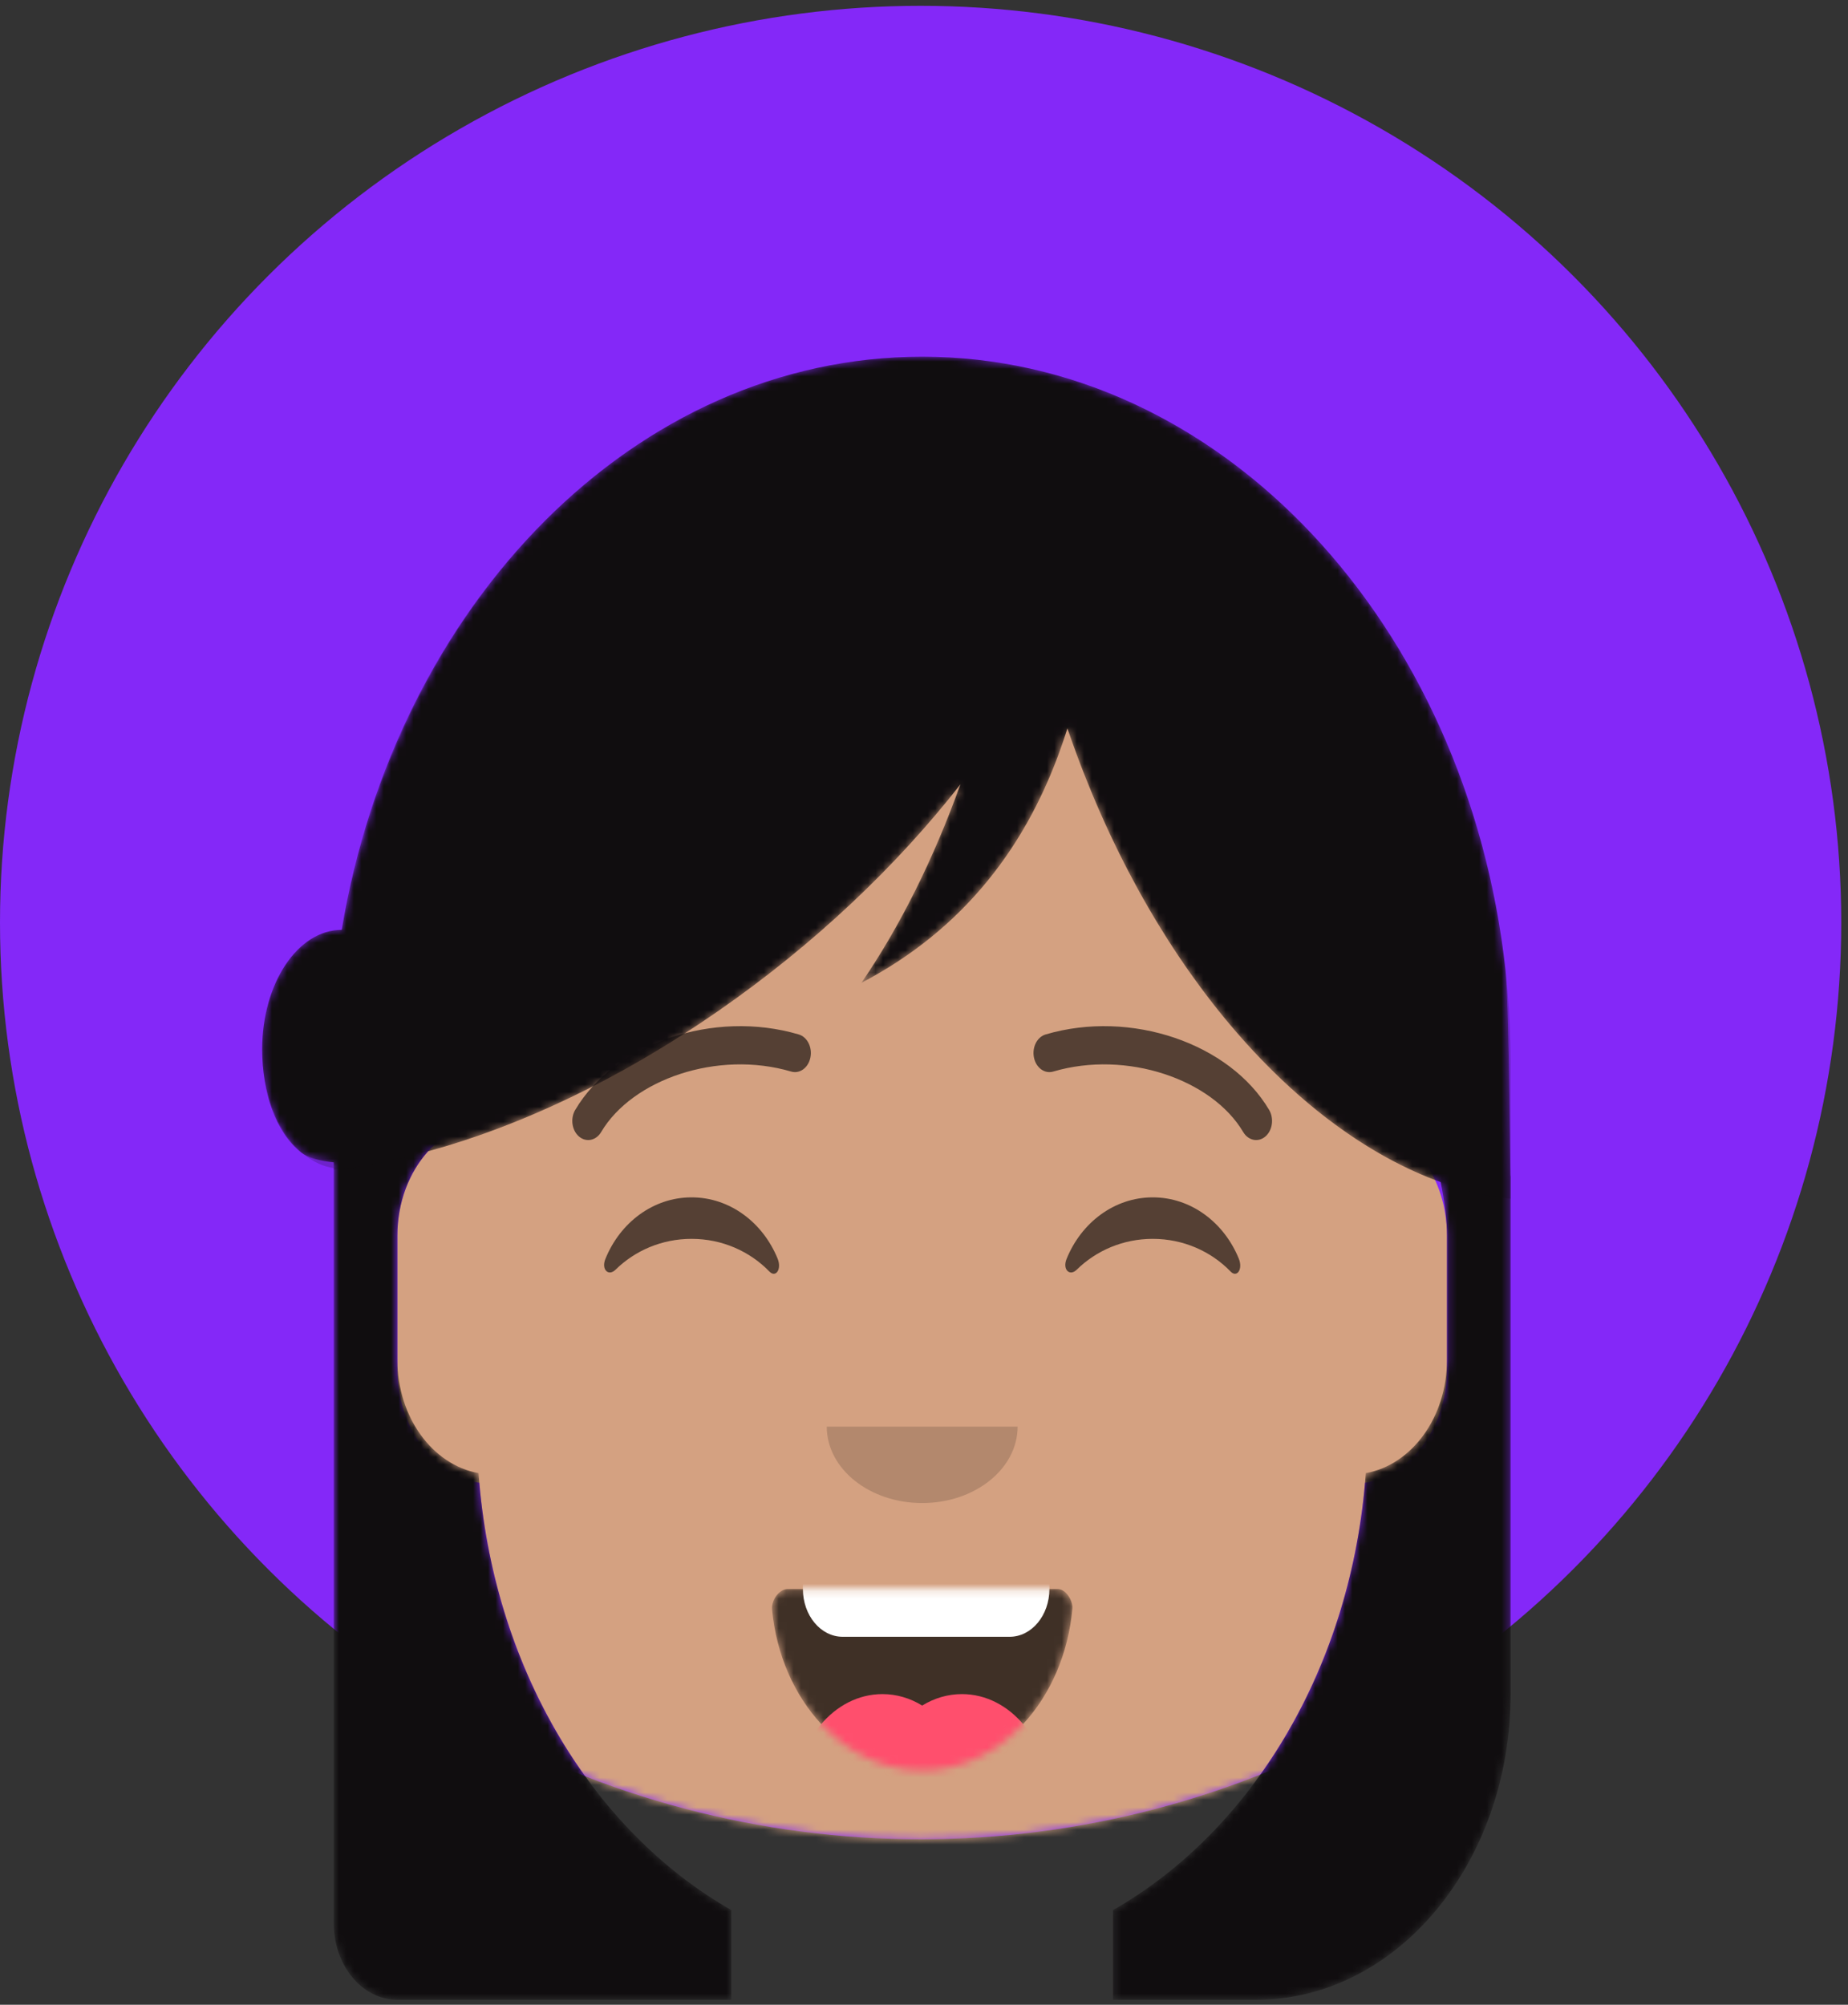 <svg width="248" height="269" viewBox="0 0 248 269" fill="none" xmlns="http://www.w3.org/2000/svg">
<rect x="0" y="0" width="248" height="269" fill="#333333" stroke="none"/>
<ellipse cx="123.547" cy="123.786" rx="123.547" ry="123.006" fill="#8428F8"/>
<mask id="mask0_202_171" style="mask-type:alpha" maskUnits="userSpaceOnUse" x="0" y="0" width="248" height="247">
<ellipse cx="123.547" cy="123.786" rx="123.547" ry="123.006" fill="#8428F8"/>
</mask>
<g mask="url(#mask0_202_171)">
<path fill-rule="evenodd" clip-rule="evenodd" d="M123.756 70.937C156.758 70.937 183.513 103.074 183.513 142.716L183.514 150.62C189.569 151.841 194.184 158.167 194.184 165.788V183.733C194.184 191.491 189.402 197.908 183.186 198.962C180.981 224.348 167.76 245.799 149.367 256.295L149.366 279.866H153.634C196.066 279.866 230.465 321.185 230.465 372.154V383.69H17.047V372.154C17.047 321.185 51.445 279.866 93.877 279.866H98.145L98.145 256.296C79.751 245.8 66.53 224.349 64.324 198.962C58.109 197.908 53.328 191.491 53.328 183.733V165.788C53.328 158.167 57.943 151.84 63.999 150.62L63.999 142.716C63.999 103.074 90.753 70.937 123.756 70.937Z" fill="#D4A181"/>
</g>
<path fill-rule="evenodd" clip-rule="evenodd" d="M110.95 191.424C110.95 197.087 116.683 201.678 123.756 201.678C130.828 201.678 136.561 197.087 136.561 191.424" fill="black" fill-opacity="0.16"/>
<mask id="mask1_202_171" style="mask-type:alpha" maskUnits="userSpaceOnUse" x="103" y="213" width="41" height="25">
<path fill-rule="evenodd" clip-rule="evenodd" d="M103.607 215.942C104.736 228.108 113.326 237.568 123.756 237.568C134.218 237.568 142.829 228.05 143.915 215.829C144.002 214.845 143.088 213.214 141.942 213.214C126.049 213.214 113.872 213.214 105.708 213.214C104.555 213.214 103.494 214.725 103.607 215.942Z" fill="white"/>
</mask>
<g mask="url(#mask1_202_171)">
<path fill-rule="evenodd" clip-rule="evenodd" d="M103.607 215.942C104.736 228.108 113.326 237.568 123.756 237.568C134.218 237.568 142.829 228.05 143.915 215.829C144.002 214.845 143.088 213.214 141.942 213.214C126.049 213.214 113.872 213.214 105.708 213.214C104.555 213.214 103.494 214.725 103.607 215.942Z" fill="black" fill-opacity="0.7"/>
<path fill-rule="evenodd" clip-rule="evenodd" d="M113.085 199.115H135.494C138.44 199.115 140.829 201.984 140.829 205.524V213.214C140.829 216.754 138.44 219.623 135.494 219.623H113.085C110.138 219.623 107.749 216.754 107.749 213.214V205.524C107.749 201.984 110.138 199.115 113.085 199.115Z" fill="white"/>
<path fill-rule="evenodd" clip-rule="evenodd" d="M129.091 227.314C135.574 227.314 140.829 233.626 140.829 241.413C140.829 249.2 135.574 255.513 129.091 255.513C127.17 255.513 125.357 254.958 123.756 253.976C122.155 254.958 120.342 255.513 118.42 255.513C111.938 255.513 106.682 249.2 106.682 241.413C106.682 233.626 111.938 227.314 118.42 227.314C120.342 227.314 122.155 227.868 123.756 228.852C125.357 227.868 127.17 227.314 129.091 227.314Z" fill="#FF4F6D"/>
</g>
<path fill-rule="evenodd" clip-rule="evenodd" d="M81.243 168.925C83.213 164.056 87.65 160.661 92.807 160.661C97.947 160.661 102.37 164.032 104.351 168.874C104.939 170.312 104.102 171.489 103.257 170.617C100.642 167.916 96.927 166.229 92.807 166.229C88.816 166.229 85.206 167.812 82.606 170.367C81.655 171.3 80.666 170.35 81.243 168.925Z" fill="black" fill-opacity="0.6"/>
<path fill-rule="evenodd" clip-rule="evenodd" d="M143.134 168.925C145.105 164.056 149.541 160.661 154.699 160.661C159.838 160.661 164.261 164.032 166.242 168.874C166.831 170.312 165.993 171.489 165.149 170.617C162.533 167.916 158.819 166.229 154.699 166.229C150.707 166.229 147.097 167.812 144.497 170.367C143.547 171.3 142.558 170.35 143.134 168.925Z" fill="black" fill-opacity="0.6"/>
<path d="M80.677 151.892C84.855 144.831 96.308 140.872 106.173 143.782C107.318 144.12 108.474 143.279 108.755 141.904C109.036 140.529 108.336 139.14 107.191 138.803C95.734 135.423 82.472 140.008 77.198 148.922C76.515 150.076 76.741 151.677 77.701 152.497C78.662 153.317 79.995 153.046 80.677 151.892Z" fill="black" fill-opacity="0.6"/>
<path d="M166.834 151.892C162.656 144.831 151.204 140.872 141.338 143.782C140.194 144.12 139.038 143.279 138.757 141.904C138.476 140.529 139.176 139.14 140.32 138.803C151.777 135.423 165.039 140.008 170.313 148.922C170.996 150.076 170.771 151.677 169.81 152.497C168.849 153.317 167.517 153.046 166.834 151.892Z" fill="black" fill-opacity="0.6"/>
<mask id="mask2_202_171" style="mask-type:alpha" maskUnits="userSpaceOnUse" x="35" y="47" width="168" height="222">
<path fill-rule="evenodd" clip-rule="evenodd" d="M123.756 47.865C163.831 47.865 196.933 83.725 202.037 130.188C202.319 132.75 202.536 141.892 202.69 157.616C202.711 157.75 202.72 157.855 202.72 157.937V227.314C202.72 249.967 187.432 268.33 168.573 268.33H149.366V256.296C168.073 245.621 181.43 223.615 183.29 197.663C189.455 196.554 194.184 190.166 194.184 182.452V165.788C194.184 163.845 193.883 161.319 193.336 158.614C174.248 151.713 155.448 130.787 144.504 101.262C144.213 100.476 143.929 99.69 143.653 98.903L143.244 97.722L143.008 98.465C138.058 113.766 128.927 124.9 115.616 131.866C120.815 124.244 125.243 115.364 128.9 105.227C120.388 116.13 109.321 126.683 96.376 135.661C83.175 144.815 69.771 151.119 57.458 154.475C54.918 157.286 53.328 161.314 53.328 165.788V182.452C53.328 190.166 58.056 196.554 64.221 197.663C66.081 223.615 79.439 245.621 98.145 256.296V268.33H53.328C48.613 268.33 44.791 263.739 44.791 258.076L44.792 155.971C43.003 155.788 41.332 155.385 40.366 154.603C36.996 151.872 35.187 146.627 35.187 140.794C35.187 131.945 39.965 124.772 45.858 124.772C53.181 80.971 85.25 47.865 123.756 47.865Z" fill="white"/>
</mask>
<g mask="url(#mask2_202_171)">
<path fill-rule="evenodd" clip-rule="evenodd" d="M123.756 47.865C163.831 47.865 196.933 83.725 202.037 130.188C202.319 132.75 202.536 141.892 202.69 157.616C202.711 157.75 202.72 157.855 202.72 157.937V227.314C202.72 249.967 187.432 268.33 168.573 268.33H149.366V256.296C168.073 245.621 181.43 223.615 183.29 197.663C189.455 196.554 194.184 190.166 194.184 182.452V165.788C194.184 163.845 193.883 161.319 193.336 158.614C174.248 151.713 155.448 130.787 144.504 101.262C144.213 100.476 143.929 99.69 143.653 98.903L143.244 97.722L143.008 98.465C138.058 113.766 128.927 124.9 115.616 131.866C120.815 124.244 125.243 115.364 128.9 105.227C120.388 116.13 109.321 126.683 96.376 135.661C83.175 144.815 69.771 151.119 57.458 154.475C54.918 157.286 53.328 161.314 53.328 165.788V182.452C53.328 190.166 58.056 196.554 64.221 197.663C66.081 223.615 79.439 245.621 98.145 256.296V268.33H53.328C48.613 268.33 44.791 263.739 44.791 258.076L44.792 155.971C43.003 155.788 41.332 155.385 40.366 154.603C36.996 151.872 35.187 146.627 35.187 140.794C35.187 131.945 39.965 124.772 45.858 124.772C53.181 80.971 85.25 47.865 123.756 47.865Z" fill="#100D0F"/>
</g>
<g opacity="0.44">
<path opacity="0.44" fill-rule="evenodd" clip-rule="evenodd" d="M123.756 47.865C167.367 47.865 202.72 90.332 202.72 142.716V160.855C180.627 158.347 157.243 135.63 144.504 101.262C144.068 100.083 143.648 98.903 143.244 97.721C138.351 113.405 129.142 124.787 115.616 131.866C120.815 124.244 125.243 115.364 128.9 105.227C120.388 116.13 109.321 126.683 96.376 135.661C79.662 147.252 62.621 154.272 47.882 156.528C47.227 156.717 46.55 156.816 45.858 156.816C45.839 156.816 45.82 156.816 45.801 156.816C45.463 156.859 45.127 156.898 44.791 156.935L44.79 156.737C39.398 155.933 35.187 149.102 35.187 140.794C35.187 131.945 39.965 124.772 45.858 124.772C45.974 124.772 46.089 124.774 46.203 124.78C53.181 80.972 85.25 47.865 123.756 47.865Z" fill="#100D0F"/>
</g>
</svg>
